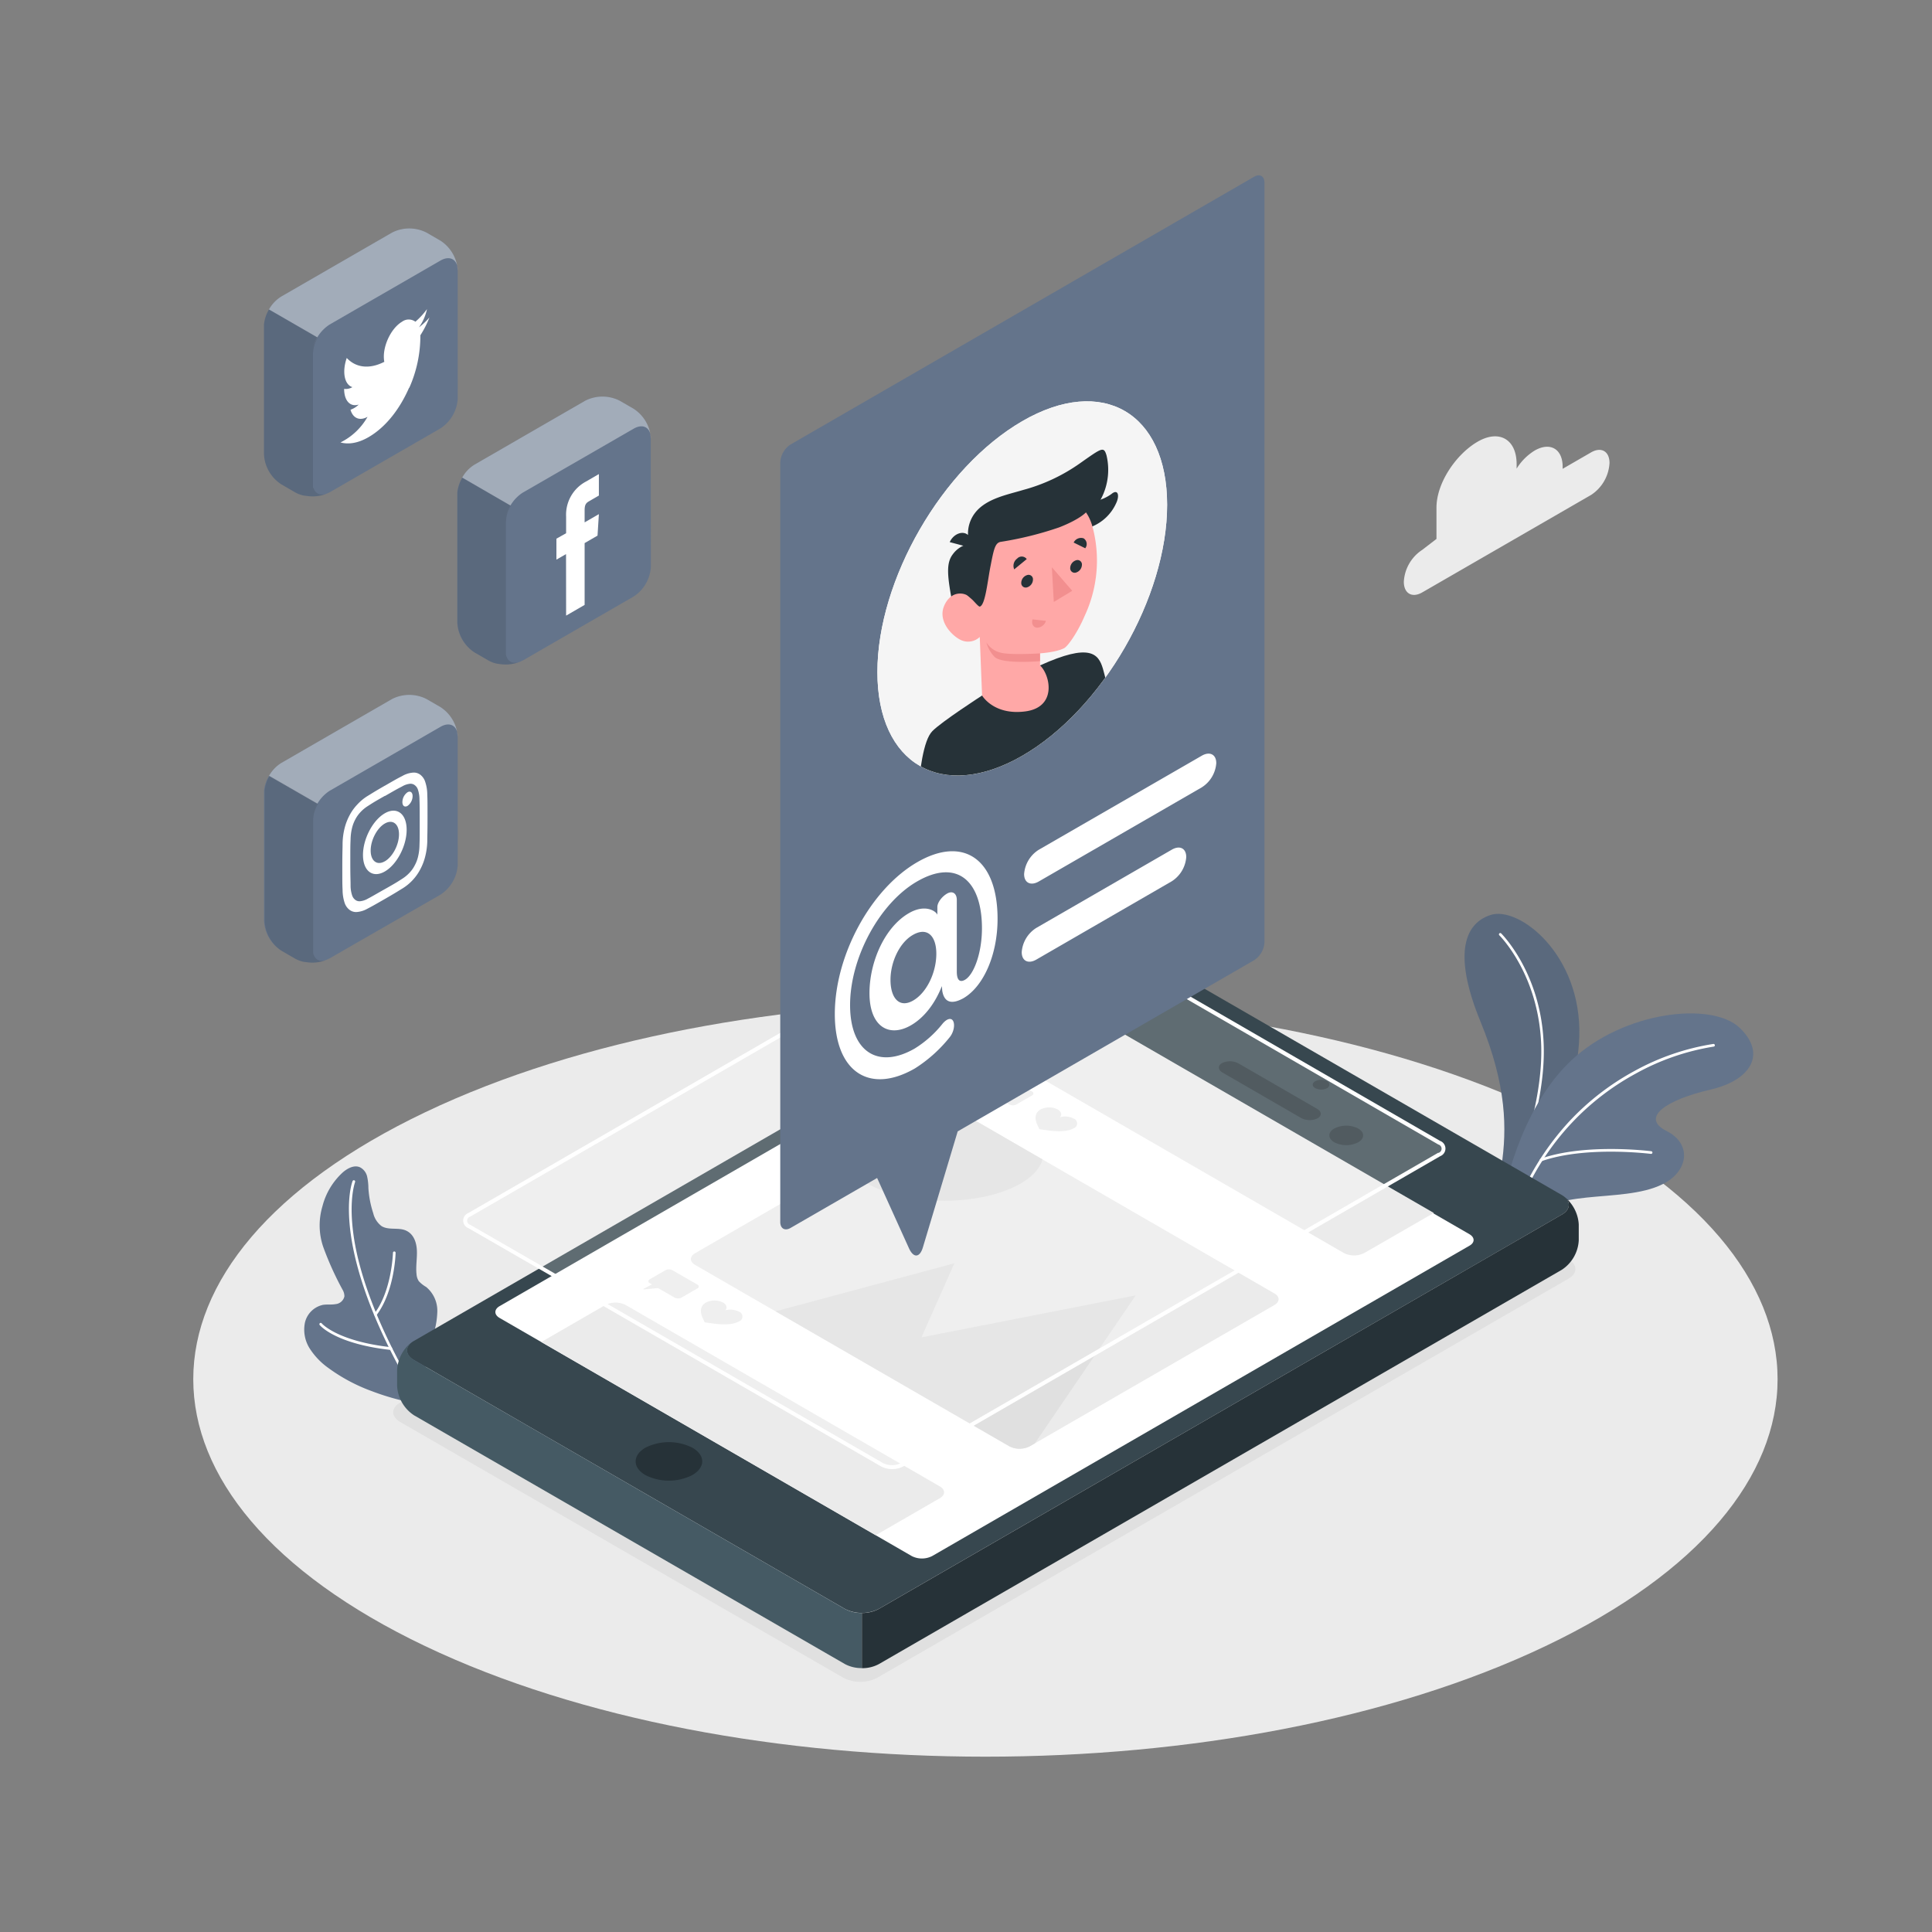 <svg xmlns="http://www.w3.org/2000/svg" xmlns:xlink="http://www.w3.org/1999/xlink" viewBox="0 0 500 500"><rect x="0" y="0" width="500" height="500" fill="#808080" stroke="none"/><defs><clipPath id="freepik--clip-path--inject-54"><path d="M264.56,109c20.71-12,37.49-2.26,37.49,21.65s-16.78,53-37.49,64.94-37.49,2.26-37.49-21.65S243.85,121,264.56,109Z" style="fill:#f5f5f5"></path></clipPath></defs><g id="freepik--Floor--inject-54"><path id="freepik--SUELO--inject-54" d="M110,426C190.1,464.17,319.9,464.17,400,426S480,326,400,287.83s-209.86-38.16-289.92,0S30,387.85,110,426Z" style="fill:#ebebeb"></path></g><g id="freepik--Cloud--inject-54"><path id="freepik--nube--inject-54" d="M368.08,142.3l3.68-2.83v-8.1c0-6.41,5.11-13.86,10.67-17.07h0c5.56-3.21,10.07-.61,10.07,5.81v1.17a14.33,14.33,0,0,1,4.66-4.67h0c4-2.31,7.25-.44,7.25,4.18v.54l7.36-4.25c2.63-1.52,4.77-.29,4.77,2.75a10.55,10.55,0,0,1-4.77,8.26l-43.69,25.22c-2.63,1.52-4.77.29-4.77-2.75A10.55,10.55,0,0,1,368.08,142.3Z" style="fill:#ebebeb"></path></g><g id="freepik--Plants--inject-54"><g id="freepik--HOJAS--inject-54"><path d="M104.09,362.44c-.52-.09-1.07-.25-1.69-.41a63.16,63.16,0,0,1-6.17-2A45.07,45.07,0,0,1,84.94,354a18.34,18.34,0,0,1-4.78-5,9.1,9.1,0,0,1-1.25-6.67,6.1,6.1,0,0,1,4.66-4.63c1.07-.17,2.18,0,3.25-.19a2.58,2.58,0,0,0,2.31-2,3.31,3.31,0,0,0-.48-1.74,80.56,80.56,0,0,1-5-11.07,17.26,17.26,0,0,1-.2-10.52,17.83,17.83,0,0,1,5.38-8.87c1.2-1,2.86-1.86,4.31-1.23A3.59,3.59,0,0,1,95,304.43a14.21,14.21,0,0,1,.34,3.06A26.22,26.22,0,0,0,96.6,314a5.87,5.87,0,0,0,2.14,3.31c1.86,1.16,4.42.25,6.4,1.19s2.66,3.1,2.75,5.14-.32,4.1-.09,6.13a3.77,3.77,0,0,0,.59,1.8,7.93,7.93,0,0,0,1.89,1.49,8,8,0,0,1,2.9,6.28,21.68,21.68,0,0,1-1.35,7,62,62,0,0,0-2,9.58,11.5,11.5,0,0,1-2.44,5.41A3.12,3.12,0,0,1,104.09,362.44Z" style="fill:#64748B"></path><path d="M107.41,360.78a.34.34,0,0,1-.29-.17c-11.67-19.68-15.36-33.54-16.41-41.71-1.15-8.9.47-13.07.54-13.24a.34.34,0,1,1,.64.25c0,.07-1.62,4.26-.49,13,1,8.09,4.74,21.83,16.31,41.36a.34.34,0,0,1-.12.47A.41.41,0,0,1,107.41,360.78Z" style="fill:#fff"></path><path d="M101.17,349.37h0c-14.22-1.56-18.24-6.23-18.41-6.43a.34.34,0,0,1,0-.48.33.33,0,0,1,.48,0h0c0,.05,4.06,4.66,17.95,6.19a.35.35,0,0,1,0,.69Z" style="fill:#fff"></path><path d="M97.16,340.51a.35.35,0,0,1-.21-.07.34.34,0,0,1-.06-.48c4.51-5.93,4.8-15.65,4.81-15.75a.33.33,0,0,1,.35-.33.33.33,0,0,1,.33.35c0,.41-.3,10-4.94,16.14A.35.35,0,0,1,97.16,340.51Z" style="fill:#fff"></path><path d="M388.6,301.66c1.38-9.3,1.4-20.65-5.43-37.23s-4.71-25.27,2.61-27.64,23.54,10.22,22.94,31.39c-.59,20.44-14.4,37.32-14.4,37.32Z" style="fill:#64748B"></path><path d="M388.6,301.66c1.38-9.3,1.4-20.65-5.43-37.23s-4.71-25.27,2.61-27.64,23.54,10.22,22.94,31.39c-.59,20.44-14.4,37.32-14.4,37.32Z" style="opacity:0.1"></path><path d="M392.17,304.4a.31.31,0,0,1-.13,0,.33.33,0,0,1-.18-.45c.07-.17,7.55-17.64,7-33.5-.62-18.25-10.73-28.29-10.83-28.39a.34.34,0,1,1,.48-.49c.1.1,10.4,10.31,11,28.86.55,16-7,33.62-7.06,33.79A.35.35,0,0,1,392.17,304.4Z" style="fill:#fff"></path><path d="M389,309.91s3.86-22.48,17.56-35.4,36.54-15.38,43.7-8.48,2.57,13.61-7.52,15.94c-11.4,2.63-18.39,7.23-11.4,10.75,6.49,3.26,5.76,10.33-1,13.72-10.8,5.42-30.3.26-35,10.92Z" style="fill:#64748B"></path><path d="M391.9,314.67l-.11,0a.35.35,0,0,1-.21-.44,70.78,70.78,0,0,1,14.32-23.77A66.37,66.37,0,0,1,423,277.17a62.32,62.32,0,0,1,20.42-7,.35.35,0,0,1,.38.31.34.34,0,0,1-.3.38,61.62,61.62,0,0,0-20.2,7c-10,5.43-23.57,16.2-31.1,36.65A.36.36,0,0,1,391.9,314.67Z" style="fill:#fff"></path><path d="M398.85,300.53a.35.35,0,0,1-.33-.23.35.35,0,0,1,.21-.44c11.69-4.08,28.45-1.94,28.62-1.92a.34.34,0,1,1-.09.68c-.16,0-16.77-2.14-28.3,1.89A.22.22,0,0,1,398.85,300.53Z" style="fill:#fff"></path></g></g><g id="freepik--social-media--inject-54"><g id="freepik--redes-sociales--inject-54"><path d="M118.45,70A9.84,9.84,0,0,0,114,62.29l-3.63-2.1a9.83,9.83,0,0,0-8.9,0L72.76,76.76a9.21,9.21,0,0,0-3.24,3.49,9.47,9.47,0,0,0-1.2,3.69c0,.18,0,.36,0,.54v33.14a9.84,9.84,0,0,0,4.46,7.71l3.62,2.1.46.24.17.07.31.13.24.09.26.09.29.08.22.06.34.08.17,0,.41.07h.08a9.67,9.67,0,0,0,6-.95L114,110.86a9.86,9.86,0,0,0,4.46-7.72Z" style="fill:#64748B"></path><path d="M82.14,87.33A10,10,0,0,0,81,90.07,10,10,0,0,1,85.29,84L114,67.43c2.46-1.42,4.46-.27,4.46,2.57A9.84,9.84,0,0,0,114,62.29l-3.63-2.1a9.83,9.83,0,0,0-8.9,0L72.76,76.76a9.21,9.21,0,0,0-3.24,3.49l.09-.16Z" style="fill:#fff;opacity:0.4"></path><path d="M84.37,127.85l-.21.06h0l-.36.07h0l-.34,0h-.35a2.15,2.15,0,0,1-1.14-.43l0,0-.16-.15-.09-.08-.12-.15-.1-.13-.1-.16-.09-.16s0-.11-.07-.17a1.54,1.54,0,0,1-.08-.19L81,126.2,81,126c0-.06,0-.12,0-.18a2.54,2.54,0,0,1,0-.29.78.78,0,0,1,0-.16c0-.15,0-.31,0-.48V91.72a6.53,6.53,0,0,1,.09-1.07v0c0-.13,0-.27.08-.4l0-.16a10,10,0,0,1,1.1-2.74L69.61,80.09l-.09.16a9.47,9.47,0,0,0-1.2,3.69c0,.18,0,.36,0,.54v33.14a9.84,9.84,0,0,0,4.46,7.71l3.62,2.1.46.24.17.07.31.13.24.09.26.09.29.08.22.06.34.08.17,0,.41.07h.08A10.27,10.27,0,0,0,84.37,127.85Z" style="opacity:0.1"></path><path d="M105.91,100.39a33,33,0,0,0,2.88-13.62,25.62,25.62,0,0,0,2.35-4.61,17,17,0,0,1-2.71,2.55A12.52,12.52,0,0,0,110.5,80a18.45,18.45,0,0,1-3,3.26,2.89,2.89,0,0,0-3.45,0c-3,1.76-5.28,6.84-4.59,10.38-3.92,2-7.4,1.5-9.72-1-1.24,3.54-.64,6.9,1.46,7.55a3.34,3.34,0,0,1-2.14.45c0,3,1.51,4.77,3.78,4.06a5.72,5.72,0,0,1-2.13,1.34c.6,2.15,2.34,3,4.41,1.83a16.3,16.3,0,0,1-7,6.63c2.08.58,4.56.19,7.23-1.35,4.66-2.69,8.24-7.56,10.53-12.83" style="fill:#fff"></path><path d="M118.45,190.67A9.84,9.84,0,0,0,114,183l-3.63-2.1a9.83,9.83,0,0,0-8.9,0l-28.7,16.57a9.21,9.21,0,0,0-3.24,3.49,9.47,9.47,0,0,0-1.2,3.69c0,.18,0,.36,0,.54v33.14A9.84,9.84,0,0,0,72.76,246l3.62,2.1.46.23.17.08.31.13.24.09.26.09.29.08.22.06.34.08.17,0,.41.07h.08a9.67,9.67,0,0,0,6-1L114,231.53a9.86,9.86,0,0,0,4.46-7.72Z" style="fill:#64748B"></path><path d="M82.14,208a10,10,0,0,0-1.1,2.74,10,10,0,0,1,4.25-6.07L114,188.1c2.46-1.42,4.46-.27,4.46,2.57A9.84,9.84,0,0,0,114,183l-3.63-2.1a9.83,9.83,0,0,0-8.9,0l-28.7,16.57a9.21,9.21,0,0,0-3.24,3.49l.09-.16Z" style="fill:#fff;opacity:0.4"></path><path d="M84.37,248.52l-.21.06h0a2.33,2.33,0,0,1-.36.08h0l-.34,0h-.35a2.15,2.15,0,0,1-1.14-.43l0,0-.16-.15-.09-.08-.12-.16-.1-.12-.1-.16-.09-.16c0-.06,0-.11-.07-.17a1.19,1.19,0,0,1-.08-.2l-.06-.17-.06-.24s0-.11,0-.17a2.54,2.54,0,0,1,0-.29.78.78,0,0,1,0-.16c0-.15,0-.32,0-.49V212.39a6.53,6.53,0,0,1,.09-1.07v0c0-.14,0-.27.08-.4l0-.16a10,10,0,0,1,1.1-2.74l-12.53-7.24-.09.16a9.47,9.47,0,0,0-1.2,3.69c0,.18,0,.36,0,.54v33.14A9.84,9.84,0,0,0,72.76,246l3.62,2.1.46.23.17.08.31.13.24.09.26.09.29.08.22.06.34.08.17,0,.41.07h.08A10.27,10.27,0,0,0,84.37,248.52Z" style="opacity:0.1"></path><path d="M99.64,206c2.94-1.7,3.29-1.88,4.45-2.48a5,5,0,0,1,2-.68,1.74,1.74,0,0,1,1.26.37,2.33,2.33,0,0,1,.83,1.21,8.11,8.11,0,0,1,.38,2.51c.05,1.51.06,2,.06,5.89s0,4.38-.06,6a13.4,13.4,0,0,1-.38,2.94,8.85,8.85,0,0,1-.83,2.16,7.9,7.9,0,0,1-1.26,1.83,9.71,9.71,0,0,1-2,1.68c-1.16.74-1.51,1-4.45,2.65s-3.28,1.89-4.44,2.49a5,5,0,0,1-2,.67,1.76,1.76,0,0,1-1.27-.37,2.37,2.37,0,0,1-.82-1.21,8.08,8.08,0,0,1-.38-2.5c0-1.52-.07-2-.07-5.89s0-4.39.07-6a13.61,13.61,0,0,1,.38-3,9.42,9.42,0,0,1,.82-2.16,8.39,8.39,0,0,1,1.27-1.83,9.45,9.45,0,0,1,2-1.68c1.16-.74,1.51-1,4.44-2.65m0-2.64c-3,1.72-3.36,2-4.53,2.7a12.73,12.73,0,0,0-2.67,2.23,12.39,12.39,0,0,0-2,2.81,14.61,14.61,0,0,0-1.27,3.33,17.73,17.73,0,0,0-.51,3.86c0,1.59-.07,2.1-.07,6.08s0,4.48.07,6a10.75,10.75,0,0,0,.51,3.27,3.73,3.73,0,0,0,1.27,1.86,2.77,2.77,0,0,0,2,.57,6.64,6.64,0,0,0,2.67-.86c1.17-.61,1.54-.81,4.53-2.53s3.36-2,4.54-2.71a12.72,12.72,0,0,0,4.62-5,14.39,14.39,0,0,0,1.26-3.33,17.57,17.57,0,0,0,.52-3.85c0-1.6.06-2.11.06-6.09s0-4.47-.06-6a10.56,10.56,0,0,0-.52-3.26,3.78,3.78,0,0,0-1.26-1.87,2.75,2.75,0,0,0-2-.56,6.48,6.48,0,0,0-2.67.86c-1.18.6-1.55.8-4.54,2.53m0,7.13c-3.12,1.8-5.65,6.63-5.65,10.79s2.53,6.07,5.65,4.27,5.65-6.63,5.65-10.79-2.53-6.07-5.65-4.27m0,12.42c-2,1.17-3.66-.07-3.66-2.77s1.64-5.84,3.66-7,3.67.07,3.67,2.78-1.64,5.83-3.67,7m7.19-16.87c0-1-.59-1.42-1.32-1a3.16,3.16,0,0,0-1.32,2.53c0,1,.59,1.41,1.32,1a3.16,3.16,0,0,0,1.32-2.52" style="fill:#fff"></path><path d="M168.41,113.51A9.83,9.83,0,0,0,164,105.8l-3.63-2.1a9.85,9.85,0,0,0-8.91,0l-28.7,16.57a10.07,10.07,0,0,0-4.43,7.18c0,.18,0,.36,0,.54v33.14a9.83,9.83,0,0,0,4.45,7.71l3.63,2.1.46.24.17.07.31.13.23.09.27.09.28.08.23.06.34.08.17,0,.41.07h.08a9.68,9.68,0,0,0,6-.95L164,154.37a9.85,9.85,0,0,0,4.45-7.72Z" style="fill:#64748B"></path><path d="M132.11,130.84a10.38,10.38,0,0,0-1.11,2.74,10,10,0,0,1,4.26-6.07L164,110.94c2.46-1.42,4.45-.27,4.45,2.57A9.83,9.83,0,0,0,164,105.8l-3.63-2.1a9.85,9.85,0,0,0-8.91,0l-28.7,16.57a9.26,9.26,0,0,0-3.23,3.49l.08-.16Z" style="fill:#fff;opacity:0.4"></path><path d="M134.34,171.36l-.22.06h0a2.21,2.21,0,0,1-.35.08h0l-.33,0H133a2.14,2.14,0,0,1-1.13-.43l0,0-.16-.15-.09-.08-.13-.16-.09-.12a.86.86,0,0,1-.1-.16l-.09-.16c0-.05,0-.11-.08-.17l-.07-.19-.06-.18q0-.11-.06-.24a.85.85,0,0,1,0-.17,2.54,2.54,0,0,1,0-.29.78.78,0,0,1,0-.16,3.77,3.77,0,0,1,0-.48V135.23a7.85,7.85,0,0,1,.09-1.07v0c0-.14,0-.27.07-.4a1.1,1.1,0,0,0,0-.16,10.38,10.38,0,0,1,1.11-2.74l-12.54-7.24-.08.16a9.31,9.31,0,0,0-1.2,3.69c0,.18,0,.36,0,.54v33.14a9.83,9.83,0,0,0,4.45,7.71l3.63,2.1.46.24.17.07.31.13.23.09.27.09.28.08.23.06.34.08.17,0,.41.07h.08A10.27,10.27,0,0,0,134.34,171.36Z" style="opacity:0.1"></path><path d="M146.51,159.32l4.79-2.77v-16l3.34-1.93.35-5.56-3.69,2.13v-3.05c0-1.26.19-1.87,1.1-2.39l2.59-1.5v-5.56l-3.31,1.92a9.71,9.71,0,0,0-5.17,9.08V138L144,139.41v5.42l2.49-1.43Z" style="fill:#fff"></path></g></g><g id="freepik--Device--inject-54"><g id="freepik--MÓVIL--inject-54"><path id="freepik--sombra-movil--inject-54" d="M103.56,368l114.73,66.22a9.6,9.6,0,0,0,8.7,0L405.91,330.93c2.4-1.39,2.4-3.63,0-5L291.18,259.67a9.58,9.58,0,0,0-8.69,0L103.56,363C101.16,364.36,101.16,366.6,103.56,368Z" style="fill:#e0e0e0"></path><path d="M107.17,352l111.48,64.37a9.72,9.72,0,0,0,8.79,0L404.19,314.34c2.43-1.4,2.43-3.67,0-5.07L292.7,244.9a9.72,9.72,0,0,0-8.79,0L107.17,347C104.74,348.35,104.74,350.62,107.17,352Z" style="fill:#37474f"></path><path d="M218.65,416.39,107.17,352c-2.17-1.25-2.4-3.2-.69-4.6a9.84,9.84,0,0,0-3.71,7.14v4.13a9.73,9.73,0,0,0,4.4,7.62l111.48,64.36a9,9,0,0,0,4.4,1.05V417.44A9,9,0,0,1,218.65,416.39Z" style="fill:#455a64"></path><path d="M404.19,328.62a9.7,9.7,0,0,0,4.39-7.61v-4.13a9.83,9.83,0,0,0-3.71-7.14c1.71,1.4,1.49,3.35-.68,4.6L227.44,416.39a9,9,0,0,1-4.39,1.05v14.28a9,9,0,0,0,4.39-1.05Z" style="fill:#263238"></path><path d="M167,381.73a13.47,13.47,0,0,0,12.21,0c3.37-2,3.37-5.1,0-7.05a13.54,13.54,0,0,0-12.21,0C163.67,376.63,163.67,379.79,167,381.73Z" style="fill:#263238"></path><path d="M236,402.73,129.29,341.08c-1.45-.84-1.45-2.21,0-3.05l139-80.28a5.83,5.83,0,0,1,5.27,0L380.27,319.4c1.46.84,1.46,2.2,0,3l-139,80.29A5.83,5.83,0,0,1,236,402.73Z" style="fill:#fff"></path><path d="M340.38,281.61a3.43,3.43,0,0,0,3.09,0,1,1,0,0,0,0-1.79,3.43,3.43,0,0,0-3.09,0C339.52,280.31,339.52,281.11,340.38,281.61Z" style="fill:#263238"></path><path d="M345.32,295.63a6.86,6.86,0,0,0,6.18,0c1.71-1,1.71-2.59,0-3.57a6.8,6.8,0,0,0-6.18,0C343.61,293,343.61,294.64,345.32,295.63Z" style="fill:#263238"></path><path d="M341,289.41c1.14-.65,1.08-1.75-.14-2.45l-20.34-11.75a4.71,4.71,0,0,0-4.26-.08c-1.14.66-1.08,1.76.14,2.46l20.34,11.75A4.71,4.71,0,0,0,341,289.41Z" style="fill:#263238"></path><path d="M266.49,274.33c-1.46.84-1.46,2.2,0,3l81.3,46.95a5.85,5.85,0,0,0,5.28,0l18-10.37-86.58-50Z" style="fill:#ebebeb"></path><path d="M267.09,282.48l-6.49-3.74a1.93,1.93,0,0,0-1.75,0l-4.09,2.36c-.49.28-.49.73,0,1l.56.33-2.07,1.1c-.24.13-.22.21.06.19l3.64-.35,4.3,2.48a2,2,0,0,0,1.76,0l4.08-2.36A.54.54,0,0,0,267.09,282.48Z" style="fill:#ebebeb"></path><path d="M269,292.24l-.48-1c-.62-1.31-1-3.09.8-4.12a4.87,4.87,0,0,1,4.4,0c.94.54,1.15,1.35.63,2a4.85,4.85,0,0,1,3.49.36,1.33,1.33,0,0,1,0,2.53c-1.76,1-4.84.82-7.11.47Z" style="fill:#ebebeb"></path><path d="M179.9,327.36l81.31,46.95a5.85,5.85,0,0,0,5.28,0l63.32-36.57c1.45-.84,1.45-2.2,0-3L248.5,287.75a5.85,5.85,0,0,0-5.28,0L179.9,324.32C178.44,325.16,178.44,326.52,179.9,327.36Z" style="fill:#ebebeb"></path><path d="M180.52,332.47,174,328.72a2,2,0,0,0-1.76,0l-4.09,2.36a.54.54,0,0,0,0,1l.57.33-2.07,1.09c-.25.13-.22.22,0,.19l3.64-.34,4.3,2.48a2,2,0,0,0,1.76,0l4.09-2.37A.53.53,0,0,0,180.52,332.47Z" style="fill:#ebebeb"></path><path d="M182.38,342.22l-.47-1c-.63-1.31-1-3.09.8-4.13a4.85,4.85,0,0,1,4.39,0c1,.55,1.16,1.36.63,2a5,5,0,0,1,3.5.36,1.34,1.34,0,0,1,0,2.54c-1.76,1-4.84.82-7.12.47Z" style="fill:#ebebeb"></path><path d="M156.65,337.74a5.85,5.85,0,0,1,5.28,0l81.3,46.94c1.46.84,1.46,2.21,0,3.05l-16.59,9.58-86.56-50Z" style="fill:#ebebeb"></path><path d="M247,326.93l-46.28,12.43h0l60.51,34.94a5.85,5.85,0,0,0,5.28,0l1.31-.76,26.11-38.31-55.45,10.88Z" style="fill:#e0e0e0"></path><path d="M269.79,300.05l-21.29-12.3a5.85,5.85,0,0,0-5.28,0l-23.8,13.75c1.09,2.07,3.34,4,6.75,5.67,10,4.78,26.28,4.78,36.31,0C266.68,305.17,269.11,302.65,269.79,300.05Z" style="fill:#e0e0e0"></path><path d="M372.46,295.72,265.74,234.08a5.83,5.83,0,0,0-5.27,0l-139,80.28c-1.45.84-1.45,2.2,0,3l22.56,13,84.19,48.63a5.83,5.83,0,0,0,5.27,0l125.12-72.29,13.84-8C373.92,297.93,373.92,296.56,372.46,295.72Z" style="fill:#fff;opacity:0.2"></path><path d="M372.72,295.28l-88.24-51L266,233.64a6.34,6.34,0,0,0-5.78,0l-139,80.28a2.1,2.1,0,0,0,0,3.92l22.56,13L228,379.5a6.32,6.32,0,0,0,5.78,0l125.11-72.29,13.85-8a2.11,2.11,0,0,0,0-3.93Zm-.51,3.05-13.85,8L233.25,378.62a5.34,5.34,0,0,1-4.77,0L144.29,330l-22.55-13a1.12,1.12,0,0,1,0-2.17l139-80.28a5.37,5.37,0,0,1,4.77,0L284,245.2l88.24,51a1.12,1.12,0,0,1,0,2.17Z" style="fill:#fff"></path></g></g><g id="freepik--speech-bubble--inject-54"><path d="M324.57,45.74c1.47-.85,2.67-.16,2.67,1.54V243.87a5.93,5.93,0,0,1-2.67,4.63l-76.72,44.3-9,30c-.81,2.72-2.43,2.84-3.61.25L227,304.86l-22.4,12.93c-1.47.85-2.67.16-2.67-1.54V119.66a5.91,5.91,0,0,1,2.67-4.63Z" style="fill:#64748B"></path><path d="M314.77,197.5a8.1,8.1,0,0,1-3.79,6.29l-42.15,24.34c-2.09,1.2-3.79.35-3.79-1.92a8.14,8.14,0,0,1,3.79-6.29L311,195.59C313.08,194.38,314.77,195.24,314.77,197.5Z" style="fill:#fff"></path><path d="M307,221.81a8.13,8.13,0,0,1-3.79,6.29L268.2,248.34c-2.09,1.21-3.78.35-3.78-1.92a8.1,8.1,0,0,1,3.78-6.28l35.05-20.24C305.34,218.69,307,219.55,307,221.81Z" style="fill:#fff"></path><path d="M243.85,256.39l-.09-1.18c-1.91,4.82-4.79,8.28-8,10.13-5.67,3.28-10.74.37-10.74-8.31,0-8.18,4-17.15,10.23-20.72,4.09-2.36,6.88-.62,7.34.41v-2c0-1.11,1.13-2.66,2.51-3.46s2.52-.07,2.52,1.64v18.55c0,2.36.88,2.84,2.13,2.11,2.28-1.31,4.38-6.92,4.38-13.31,0-12.34-6.47-18.09-16.79-12.13-9.67,5.58-17.34,19.68-17.34,32,0,12.09,7.25,16.7,16.74,11.23a28.07,28.07,0,0,0,7.14-6.35c1.08-1.32,2.26-1.72,2.78-.78s.2,2.88-.87,4.2a36.52,36.52,0,0,1-9,8.08c-11.81,6.81-20.74.87-20.74-14.07,0-15.26,9.35-32.37,21.34-39.3s20.78-.77,20.78,14.67c0,9.36-3.67,17.56-8.88,20.56C246.41,259.94,244.36,259.57,243.85,256.39Zm-13.39-2.81c0,4.78,2.32,7.4,5.86,5.36s6-7.28,6-12.11c0-4.65-2.37-7-6.05-4.88C232.78,243.93,230.46,249,230.46,253.58Z" style="fill:#fff"></path></g><g id="freepik--Character--inject-54"><path d="M264.56,109c20.71-12,37.49-2.26,37.49,21.65s-16.78,53-37.49,64.94-37.49,2.26-37.49-21.65S243.85,121,264.56,109Z" style="fill:#fff"></path><path d="M264.56,109c20.71-12,37.49-2.26,37.49,21.65s-16.78,53-37.49,64.94-37.49,2.26-37.49-21.65S243.85,121,264.56,109Z" style="fill:#f5f5f5"></path><g style="clip-path:url(#freepik--clip-path--inject-54)"><path d="M250.89,140.75a6.71,6.71,0,0,0-4.28,2.66c-1.84,2.37-1.46,5.75,0,13.36l5.69-.87Z" style="fill:#263238"></path><path d="M284.05,129.55a11,11,0,0,0,3.56-1.68c1.75-1.47,2.2.4,1.24,2.38a11.71,11.71,0,0,1-6.59,6.16c-.06-.24-1.64-4-1.64-4Z" style="fill:#263238"></path><path d="M254.16,180s-10.6,6.84-12.9,9.25-3.25,9.92-4.1,19.11c0,0,12.07,5.09,31-4.28s20.64-16.78,20.64-16.78-2.45-11.13-3.36-14.22c-1.15-3.91-3.37-6.73-16.28-.87Z" style="fill:#263238"></path><path d="M253.56,155.57c-.85.73-2.05-.57-3.09-1.38s-4.44-1.39-6.14,2.64,2.2,7.89,4.5,8.88a4.4,4.4,0,0,0,4.73-.86l.6,15.15s3,5.19,11.2,4.11,6.49-9.32,3.81-11.9l0-3.12s4.23-.28,6.22-1.34c1.07-.57,3.61-4.33,5.25-8.21a33.83,33.83,0,0,0,2.18-22.91c-2.93-11.68-16.32-8.47-24.3-1.31S253.56,155.57,253.56,155.57Z" style="fill:#ffa8a7"></path><path d="M286.36,117.83c-.72-2.36-1.16-1.94-6.95,2.13a46.14,46.14,0,0,1-14.58,6.83c-4.08,1.24-9.66,2.22-12.53,6a8.78,8.78,0,0,0-1.78,5.67,2,2,0,0,0-.86-.47c-1.41-.38-3.14.65-3.87,2.31l5,1.33c-.39,2.88-1.51,11.77-.29,12.55,1.05.67,2.66,2.92,3.09,2.8,1.43-.41,2-6.75,2.78-10.59.85-4.37,1.18-6,2.75-6.18a88.58,88.58,0,0,0,15-3.73c5.4-2.11,6.95-3.9,6.95-3.9l2.88-1.83A16.14,16.14,0,0,0,286.36,117.83Z" style="fill:#263238"></path><path d="M269.15,169.09s-7.57.51-10.21-.19a5.92,5.92,0,0,1-3.66-2.64,8.66,8.66,0,0,0,2.08,3.71c1.93,2,11.79,1.14,11.79,1.14Z" style="fill:#f28f8f"></path><path d="M267.22,160.3l3.46.37a2.43,2.43,0,0,1-2.35,1.78C267.37,162.35,266.88,161.39,267.22,160.3Z" style="fill:#f28f8f"></path><polygon points="272.22 146.8 272.72 155.79 277.49 152.9 272.22 146.8" style="fill:#f28f8f"></polygon><path d="M267.33,150a2.14,2.14,0,0,1-1.51,2,1.15,1.15,0,0,1-1.52-1.17,2.15,2.15,0,0,1,1.52-2A1.14,1.14,0,0,1,267.33,150Z" style="fill:#263238"></path><path d="M265.72,144.69l-3.24,2.66a2.31,2.31,0,0,1,.76-2.79A1.6,1.6,0,0,1,265.72,144.69Z" style="fill:#263238"></path><path d="M280.86,141.89l-3-1.48a2.13,2.13,0,0,1,2.58-1.09A1.77,1.77,0,0,1,280.86,141.89Z" style="fill:#263238"></path><path d="M280,146.17a2.16,2.16,0,0,1-1.51,2,1.15,1.15,0,0,1-1.52-1.17,2.15,2.15,0,0,1,1.52-2A1.14,1.14,0,0,1,280,146.17Z" style="fill:#263238"></path></g></g></svg>